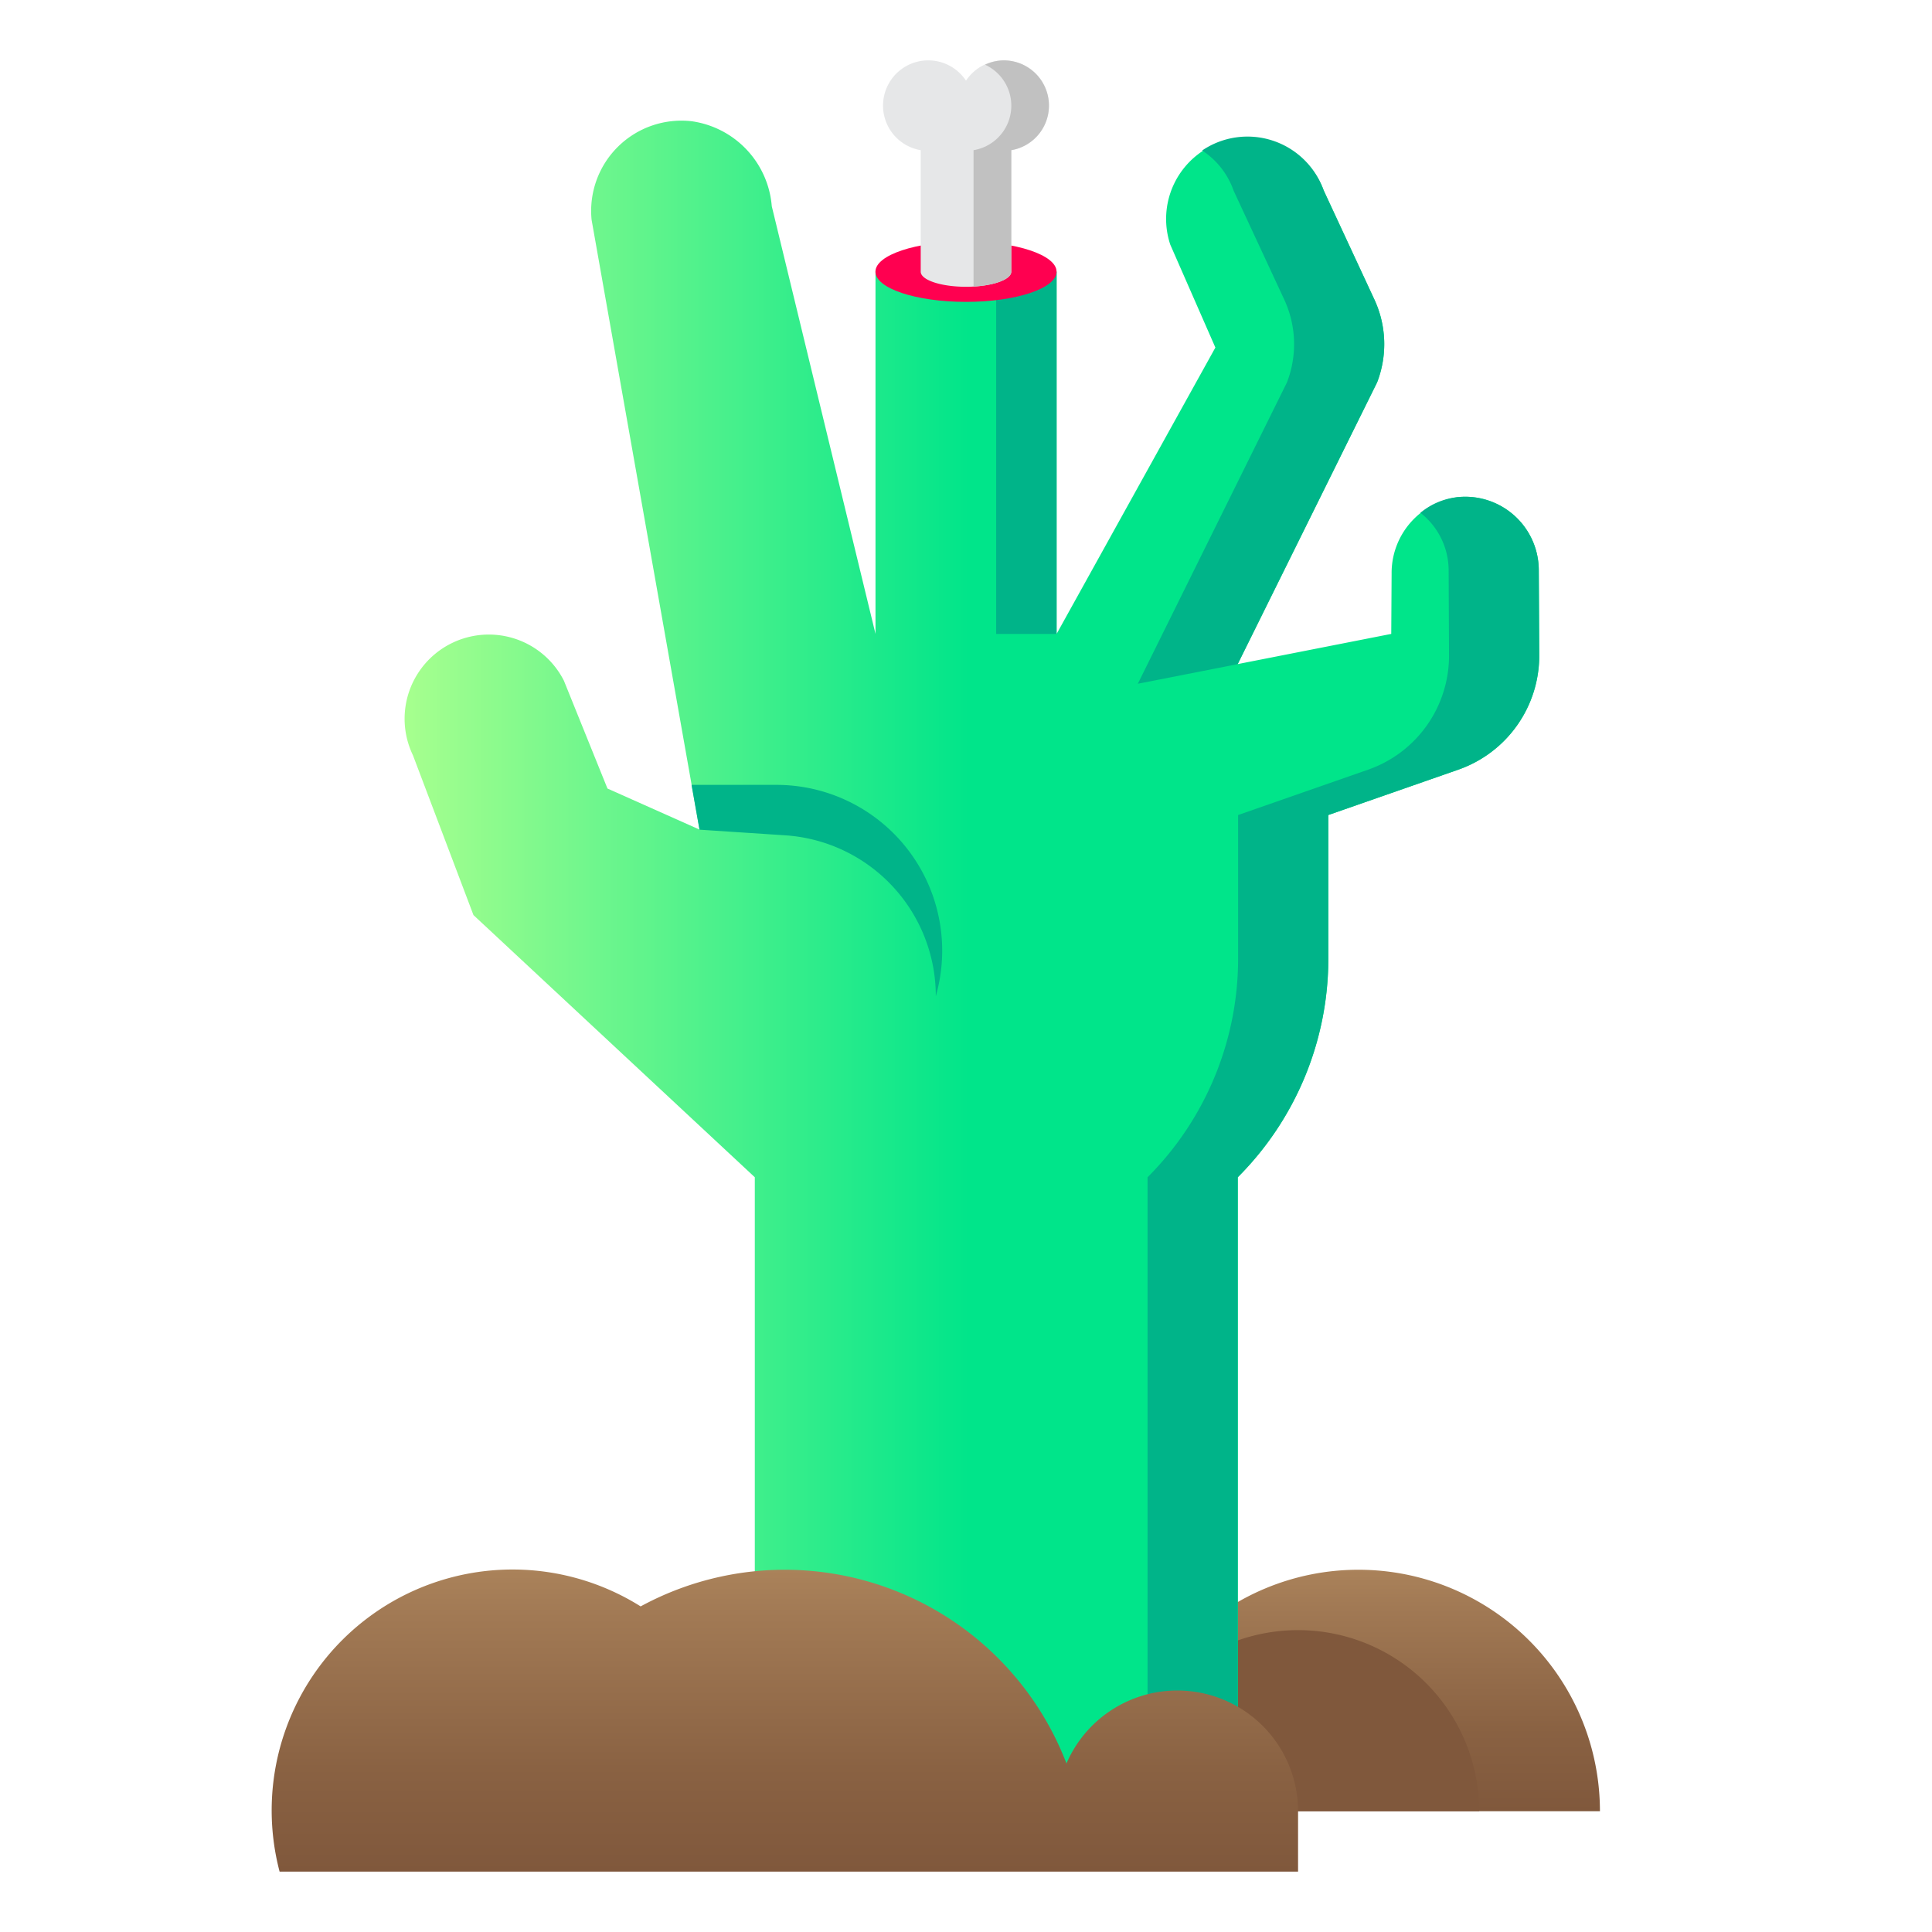 <svg xmlns="http://www.w3.org/2000/svg" version="1.1" xmlns:xlink="http://www.w3.org/1999/xlink" xmlns:svgjs="http://svgjs.com/svgjs" width="512" height="512" x="0" y="0" viewBox="0 0 64 64" style="enable-background:new 0 0 512 512" xml:space="preserve" class=""><g><linearGradient xmlns="http://www.w3.org/2000/svg" id="linear-gradient" gradientUnits="userSpaceOnUse" x1="45" x2="45" y1="60" y2="52"><stop offset="0" stop-color="#80583c"></stop><stop offset=".32" stop-color="#896142"></stop><stop offset=".84" stop-color="#a17954"></stop><stop offset="1" stop-color="#aa825a"></stop></linearGradient><linearGradient xmlns="http://www.w3.org/2000/svg" id="linear-gradient-2" gradientUnits="userSpaceOnUse" x1="13.38" x2="50.987" y1="31.5" y2="31.5"><stop stop-opacity="1" stop-color="#a7ff8e" offset="0"></stop><stop stop-opacity="1" stop-color="#00e58a" offset="0.5"></stop><stop stop-opacity="1" stop-color="#00e58a" offset="1"></stop></linearGradient><linearGradient xmlns="http://www.w3.org/2000/svg" id="linear-gradient-3" x1="26" x2="26" xmlns:xlink="http://www.w3.org/1999/xlink" xlink:href="#linear-gradient" y1="62"></linearGradient><path xmlns="http://www.w3.org/2000/svg" d="m45 52a8 8 0 0 0 -8 8h16a8 8 0 0 0 -8-8z" fill="url(#linear-gradient)" data-original="url(#linear-gradient)"></path><path xmlns="http://www.w3.org/2000/svg" d="m43 54a6 6 0 0 0 -6 6h12a6 6 0 0 0 -6-6z" fill="#80583c" data-original="#80583c"></path><path xmlns="http://www.w3.org/2000/svg" d="m50.974 18.879a2.437 2.437 0 0 0 -2.683-2.411 2.534 2.534 0 0 0 -2.192 2.531l-.012 2-5.086 1 4.617-9.33a3.51 3.51 0 0 0 -.09-2.749l-1.676-3.607a2.696 2.696 0 0 0 -5.085 1.791l1.494 3.409-5.259 9.485v-12h-6v12l-3.436-14.167a3.094 3.094 0 0 0 -2.647-2.814 2.99 2.99 0 0 0 -3.322 3.263l3.577 20.202-3.051-1.361-1.442-3.57a2.789 2.789 0 0 0 -5.002 2.468l2.005 5.294 9.32 8.685v20h16v-20a10.243 10.243 0 0 0 3-7.243v-4.757l4.305-1.502a4 4 0 0 0 2.682-3.795z" fill="url(#linear-gradient-2)" data-original="url(#linear-gradient-2)" class=""></path><path xmlns="http://www.w3.org/2000/svg" d="m40.864 6.314 1.677 3.607a3.511 3.511 0 0 1 .09 2.749l-4.939 9.98 3.308-.65 4.617-9.33a3.51 3.51 0 0 0 -.09-2.749l-1.676-3.607a2.678 2.678 0 0 0 -4.028-1.329 2.62 2.62 0 0 1 1.041 1.329z" fill="#00b489" data-original="#7db91f" class=""></path><path xmlns="http://www.w3.org/2000/svg" d="m50.974 18.879a2.437 2.437 0 0 0 -2.683-2.411 2.296 2.296 0 0 0 -1.238.52 2.421 2.421 0 0 1 .935 1.891l.013 2.823a4 4 0 0 1 -2.682 3.795l-4.305 1.502v4.757a10.243 10.243 0 0 1 -3 7.243v20h2.987v-20a10.243 10.243 0 0 0 3-7.243v-4.757l4.305-1.502a4 4 0 0 0 2.682-3.795z" fill="#00b489" data-original="#7db91f" class=""></path><path xmlns="http://www.w3.org/2000/svg" d="m39 56a3.999 3.999 0 0 0 -3.672 2.418 9.994 9.994 0 0 0 -14.106-5.204 7.979 7.979 0 0 0 -11.96 8.786h33.738v-2a4 4 0 0 0 -4-4z" fill="url(#linear-gradient-3)" data-original="url(#linear-gradient-3)"></path><path xmlns="http://www.w3.org/2000/svg" d="m31 33a5.491 5.491 0 0 0 -5.28-7h-2.812l.263 1.484 2.84.187a5.34 5.34 0 0 1 4.989 5.329z" fill="#00b489" data-original="#7db91f" class=""></path><path xmlns="http://www.w3.org/2000/svg" d="m33 9h2v12h-2z" fill="#00b489" data-original="#7db91f" class=""></path><ellipse xmlns="http://www.w3.org/2000/svg" cx="32" cy="9" fill="#ff0050" rx="3" ry="1" data-original="#c2dd75" class=""></ellipse><path xmlns="http://www.w3.org/2000/svg" d="m33.25 2a1.497 1.497 0 0 0 -1.25.673 1.498 1.498 0 1 0 -1.5 2.302v4.025c0 .276.672.5 1.5.5s1.5-.224 1.5-.5v-4.025a1.498 1.498 0 0 0 -.25-2.975z" fill="#e6e7e8" data-original="#e6e7e8" class=""></path><path xmlns="http://www.w3.org/2000/svg" d="m33.25 2a1.474 1.474 0 0 0 -.618.144 1.494 1.494 0 0 1 -.382 2.831v4.517c.709-.04 1.25-.244 1.25-.492v-4.025a1.498 1.498 0 0 0 -.25-2.975z" fill="#c1c1c1" data-original="#c1c1c1" class=""></path></g></svg>